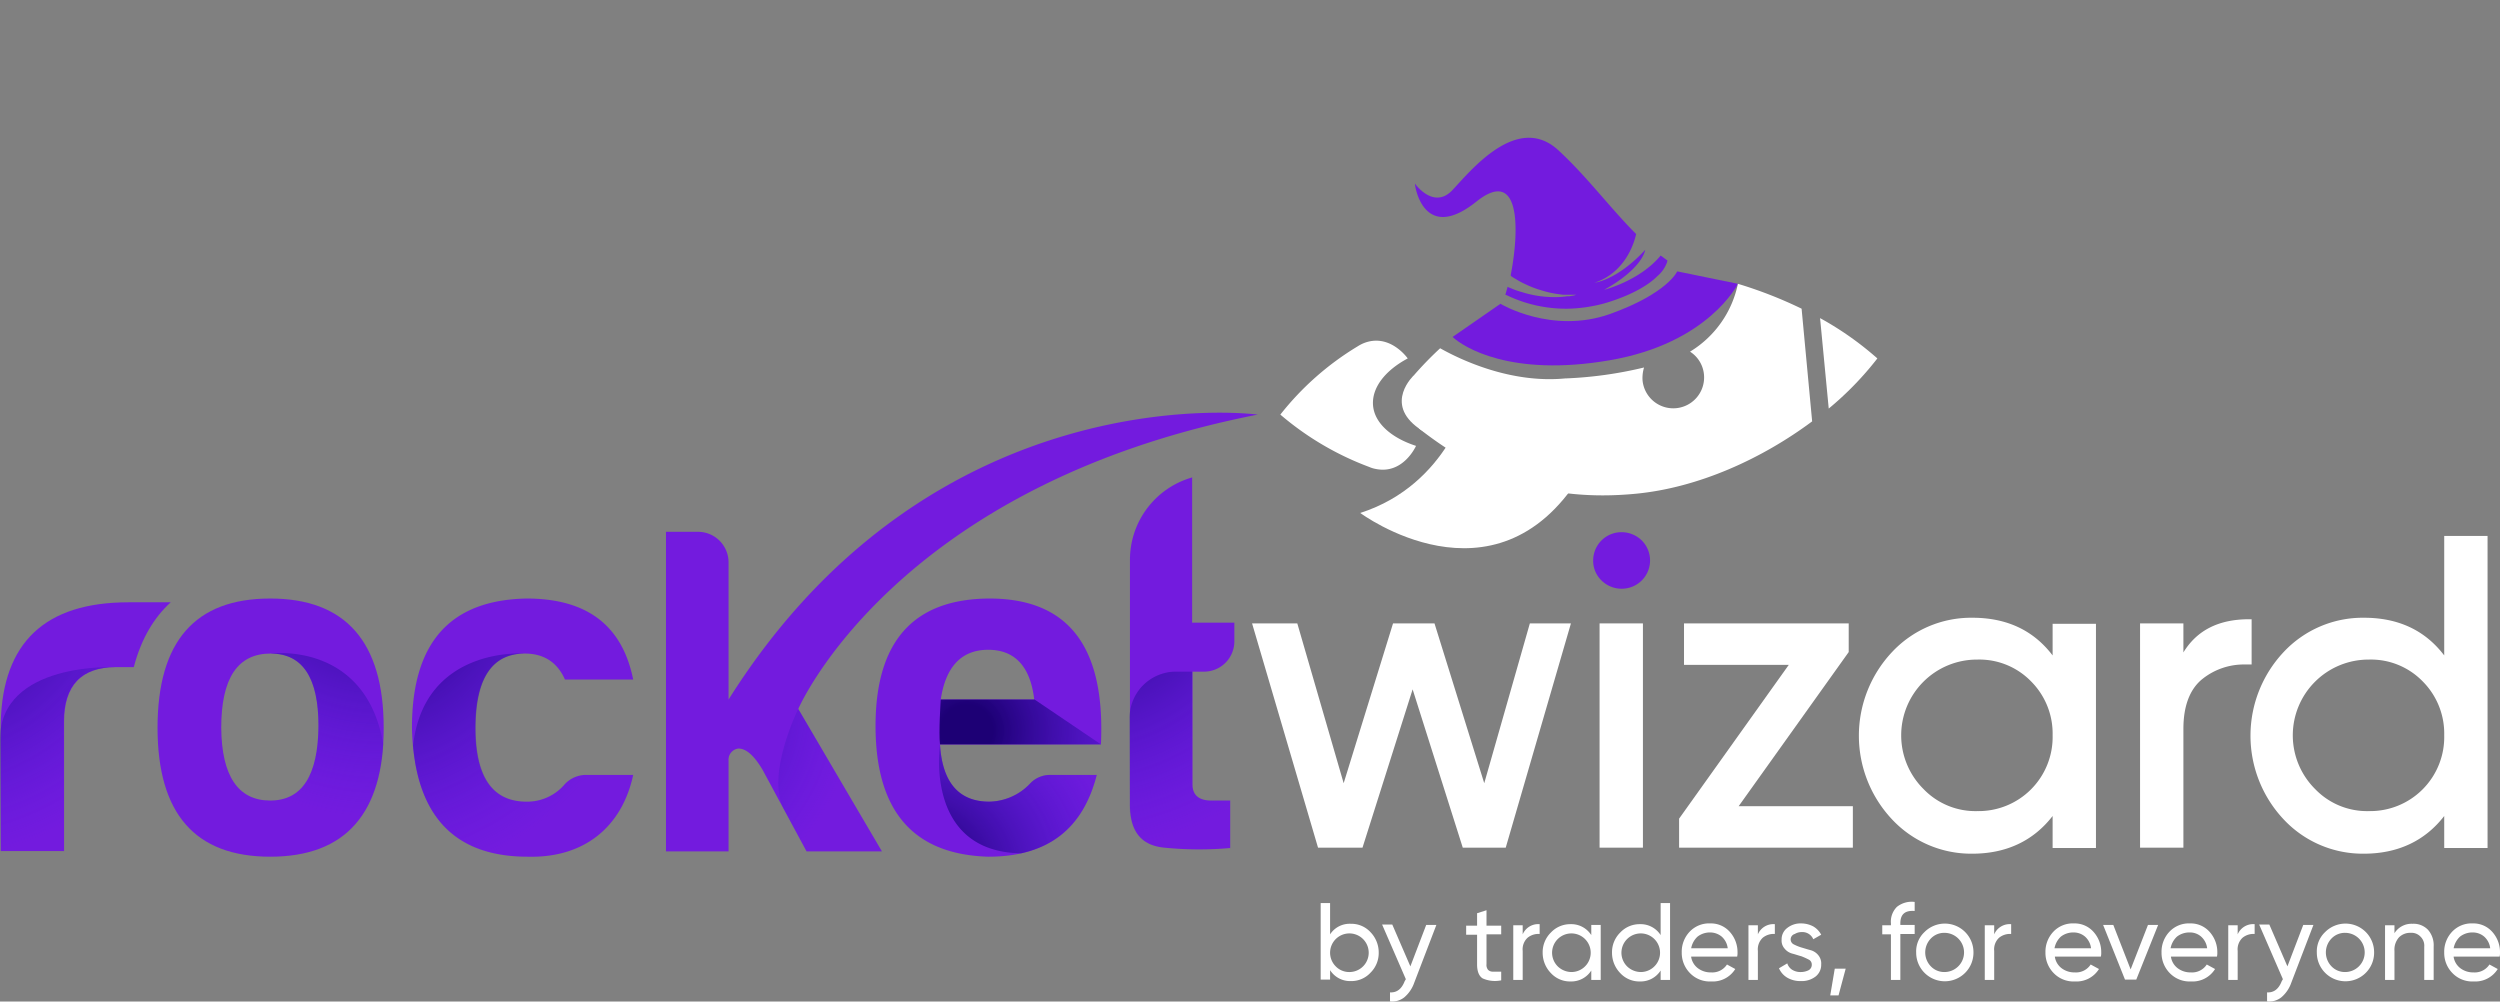 <svg xmlns="http://www.w3.org/2000/svg" xmlns:xlink="http://www.w3.org/1999/xlink" width="663.3" height="265.718" viewBox="0 0 663.3 265.718">
  <rect x="0" y="0" width="663.3" height="265.718" fill="#808080" stroke="none"/>
  <defs>
    <radialGradient id="radial-gradient" cx="-0.218" cy="-0.547" r="1.601" gradientTransform="translate(-0.295) scale(1.59 1)" gradientUnits="objectBoundingBox">
      <stop offset="0.117" stop-color="#1d0075"/>
      <stop offset="1" stop-color="#451bde" stop-opacity="0"/>
    </radialGradient>
    <radialGradient id="radial-gradient-2" cx="0.984" cy="-0.581" r="1.401" gradientTransform="translate(0)" xlink:href="#radial-gradient"/>
    <radialGradient id="radial-gradient-3" cx="-0.882" cy="-0.024" r="1.577" gradientTransform="translate(-0.186) scale(1.371 1)" xlink:href="#radial-gradient"/>
    <radialGradient id="radial-gradient-4" cx="-0.305" cy="-0.373" r="1.501" gradientTransform="translate(0.039) scale(0.922 1)" xlink:href="#radial-gradient"/>
    <radialGradient id="radial-gradient-5" cx="-0.084" cy="-0.637" r="1.656" gradientTransform="translate(-0.386) scale(1.773 1)" xlink:href="#radial-gradient"/>
    <radialGradient id="radial-gradient-6" cx="-0.353" cy="1.182" r="1.923" gradientTransform="translate(0.155) scale(0.69 1)" xlink:href="#radial-gradient"/>
    <radialGradient id="radial-gradient-7" cx="-0.673" cy="0.696" r="4.927" gradientTransform="translate(0.361) scale(0.278 1)" xlink:href="#radial-gradient"/>
    <radialGradient id="radial-gradient-8" cx="2.102" cy="1.385" r="1.388" gradientTransform="translate(-1.165) scale(3.329 1)" xlink:href="#radial-gradient"/>
  </defs>
  <g id="Group_357" data-name="Group 357" transform="translate(-168.3 -319)">
    <g id="Group_347" data-name="Group 347" opacity="0.6">
      <rect id="Rectangle_656" data-name="Rectangle 656" width="159" height="133" transform="translate(507 319)" fill="none"/>
    </g>
    <g id="Group_348" data-name="Group 348">
      <path id="Path_379" data-name="Path 379" d="M526.7,564.1a6.882,6.882,0,0,1,5.2,2.2,7.727,7.727,0,0,1,2.2,5.4,7.318,7.318,0,0,1-2.2,5.4,6.882,6.882,0,0,1-5.2,2.2,6.285,6.285,0,0,1-5.5-2.9v2.5h-2.5V558.6h2.5v8.3A6.2,6.2,0,0,1,526.7,564.1Zm-.3,12.8a5.123,5.123,0,1,0-3.7-1.5A4.975,4.975,0,0,0,526.4,576.9Z" fill="#fff"/>
      <path id="Path_380" data-name="Path 380" d="M546.7,564.4h2.7l-5.9,15.4a8.878,8.878,0,0,1-2.6,3.8,5.192,5.192,0,0,1-3.8,1.1v-2.4q2.7.15,3.9-3l.3-.5L535,564.3h2.7l4.8,11.1Z" fill="#fff"/>
      <path id="Path_381" data-name="Path 381" d="M566.6,566.9h-3.9v7.9a2.075,2.075,0,0,0,.4,1.5,1.728,1.728,0,0,0,1.3.5h2.2v2.3a8.041,8.041,0,0,1-4.9-.5c-1-.6-1.5-1.9-1.5-3.7V567h-2.9v-2.4h2.9v-3.3l2.5-.8v4.1h3.9Z" fill="#fff"/>
      <path id="Path_382" data-name="Path 382" d="M572.3,566.9a4.475,4.475,0,0,1,4.5-2.7v2.6a4.552,4.552,0,0,0-3.2,1,4.192,4.192,0,0,0-1.3,3.5V579h-2.5V564.5h2.5Z" fill="#fff"/>
      <path id="Path_383" data-name="Path 383" d="M590.5,564.4H593V579h-2.5v-2.5a6.285,6.285,0,0,1-5.5,2.9,6.882,6.882,0,0,1-5.2-2.2,7.727,7.727,0,0,1-2.2-5.4,7.318,7.318,0,0,1,2.2-5.4,7.036,7.036,0,0,1,5.2-2.2,6.285,6.285,0,0,1,5.5,2.9Zm-5.2,12.5a5.123,5.123,0,1,0-3.7-1.5A5.305,5.305,0,0,0,585.3,576.9Z" fill="#fff"/>
      <path id="Path_384" data-name="Path 384" d="M608.9,558.6h2.5V579h-2.5v-2.5a6.285,6.285,0,0,1-5.5,2.9,6.882,6.882,0,0,1-5.2-2.2,7.727,7.727,0,0,1-2.2-5.4,7.318,7.318,0,0,1,2.2-5.4,7.036,7.036,0,0,1,5.2-2.2,6.285,6.285,0,0,1,5.5,2.9Zm-5.2,18.3a5.123,5.123,0,1,0-3.7-1.5A5.3,5.3,0,0,0,603.7,576.9Z" fill="#fff"/>
      <path id="Path_385" data-name="Path 385" d="M617,572.9a4.655,4.655,0,0,0,1.8,3,5.625,5.625,0,0,0,3.5,1.1,4.637,4.637,0,0,0,4.2-2.1l2.2,1.2a7.029,7.029,0,0,1-6.4,3.3,7.309,7.309,0,0,1-5.6-2.2,7.618,7.618,0,0,1-2.2-5.5,7.707,7.707,0,0,1,2.1-5.5,7.089,7.089,0,0,1,5.5-2.2,6.673,6.673,0,0,1,5.2,2.3,8.01,8.01,0,0,1,2,5.4,4.1,4.1,0,0,1-.1,1.1H617Zm5.1-6.5a5.331,5.331,0,0,0-3.4,1.1,5.574,5.574,0,0,0-1.7,3.1h9.7a4.884,4.884,0,0,0-1.6-3.1A4.823,4.823,0,0,0,622.1,566.4Z" fill="#fff"/>
      <path id="Path_386" data-name="Path 386" d="M634.7,566.9a4.475,4.475,0,0,1,4.5-2.7v2.6a4.552,4.552,0,0,0-3.2,1,4.192,4.192,0,0,0-1.3,3.5V579h-2.5V564.5h2.5Z" fill="#fff"/>
      <path id="Path_387" data-name="Path 387" d="M643.4,568.3a1.478,1.478,0,0,0,.9,1.3,11.919,11.919,0,0,0,2,.8c.7.2,1.6.5,2.4.7a3.9,3.9,0,0,1,2,1.3,3.433,3.433,0,0,1,.8,2.5,3.934,3.934,0,0,1-1.5,3.2,6.053,6.053,0,0,1-3.9,1.2,6.87,6.87,0,0,1-3.6-.9,5.37,5.37,0,0,1-2.2-2.5l2.2-1.3a3.147,3.147,0,0,0,1.3,1.7,4.142,4.142,0,0,0,2.3.6,4.648,4.648,0,0,0,2.1-.5,1.645,1.645,0,0,0,.8-1.5,1.441,1.441,0,0,0-.8-1.3,19.487,19.487,0,0,0-2-.9c-.8-.2-1.6-.5-2.4-.7a3.9,3.9,0,0,1-2-1.3,3.188,3.188,0,0,1-.8-2.4,3.746,3.746,0,0,1,1.5-3.1,5.672,5.672,0,0,1,3.7-1.2,6.9,6.9,0,0,1,3.2.8,5.558,5.558,0,0,1,2.1,2.2l-2.1,1.2a3.136,3.136,0,0,0-3.1-1.9,3.453,3.453,0,0,0-1.8.5A1.5,1.5,0,0,0,643.4,568.3Z" fill="#fff"/>
      <path id="Path_388" data-name="Path 388" d="M658,576l-1.9,7.1h-2.2l1.2-7.1Z" fill="#fff"/>
      <path id="Path_389" data-name="Path 389" d="M676.3,560.7c-2.6-.2-3.8.9-3.8,3.3v.4h3.8v2.4h-3.8V579H670V566.9h-2.3v-2.4H670V564a5.531,5.531,0,0,1,1.6-4.4,6.3,6.3,0,0,1,4.7-1.3Z" fill="#fff"/>
      <path id="Path_390" data-name="Path 390" d="M689.7,577.1a7.6,7.6,0,0,1-13-5.4,7.016,7.016,0,0,1,2.2-5.4,7.6,7.6,0,0,1,13,5.4A7.553,7.553,0,0,1,689.7,577.1Zm-5.5-.2a5.2,5.2,0,1,0,0-10.4,4.91,4.91,0,0,0-3.6,1.5,5.313,5.313,0,0,0,0,7.4A4.91,4.91,0,0,0,684.2,576.9Z" fill="#fff"/>
      <path id="Path_391" data-name="Path 391" d="M697.4,566.9a4.475,4.475,0,0,1,4.5-2.7v2.6a4.552,4.552,0,0,0-3.2,1,4.192,4.192,0,0,0-1.3,3.5V579h-2.5V564.5h2.5Z" fill="#fff"/>
      <path id="Path_392" data-name="Path 392" d="M713.5,572.9a4.655,4.655,0,0,0,1.8,3,5.625,5.625,0,0,0,3.5,1.1,4.637,4.637,0,0,0,4.2-2.1l2.2,1.2a7.029,7.029,0,0,1-6.4,3.3,7.309,7.309,0,0,1-5.6-2.2,7.618,7.618,0,0,1-2.2-5.5,7.707,7.707,0,0,1,2.1-5.5,7.089,7.089,0,0,1,5.5-2.2,6.673,6.673,0,0,1,5.2,2.3,8.01,8.01,0,0,1,2,5.4,4.1,4.1,0,0,1-.1,1.1H713.5Zm5-6.5a5.331,5.331,0,0,0-3.4,1.1,5.574,5.574,0,0,0-1.7,3.1h9.7a4.884,4.884,0,0,0-1.6-3.1A4.617,4.617,0,0,0,718.5,566.4Z" fill="#fff"/>
      <path id="Path_393" data-name="Path 393" d="M738.2,564.4h2.7l-5.8,14.5h-3l-5.8-14.5H729l4.6,11.8Z" fill="#fff"/>
      <path id="Path_394" data-name="Path 394" d="M744.3,572.9a4.655,4.655,0,0,0,1.8,3,5.625,5.625,0,0,0,3.5,1.1,4.637,4.637,0,0,0,4.2-2.1l2.2,1.2a7.029,7.029,0,0,1-6.4,3.3,7.309,7.309,0,0,1-5.6-2.2,7.618,7.618,0,0,1-2.2-5.5,7.707,7.707,0,0,1,2.1-5.5,7.089,7.089,0,0,1,5.5-2.2,6.673,6.673,0,0,1,5.2,2.3,8.01,8.01,0,0,1,2,5.4,4.1,4.1,0,0,1-.1,1.1H744.3Zm5-6.5a5.331,5.331,0,0,0-3.4,1.1,5.574,5.574,0,0,0-1.7,3.1h9.7a4.884,4.884,0,0,0-1.6-3.1A4.426,4.426,0,0,0,749.3,566.4Z" fill="#fff"/>
      <path id="Path_395" data-name="Path 395" d="M762,566.9a4.475,4.475,0,0,1,4.5-2.7v2.6a4.552,4.552,0,0,0-3.2,1,4.192,4.192,0,0,0-1.3,3.5V579h-2.5V564.5H762Z" fill="#fff"/>
      <path id="Path_396" data-name="Path 396" d="M779.4,564.4h2.7l-5.9,15.4a8.878,8.878,0,0,1-2.6,3.8,5.192,5.192,0,0,1-3.8,1.1v-2.4q2.7.15,3.9-3l.3-.5-6.3-14.5h2.7l4.8,11.1Z" fill="#fff"/>
      <path id="Path_397" data-name="Path 397" d="M796,577.1a7.6,7.6,0,0,1-13-5.4,7.016,7.016,0,0,1,2.2-5.4,7.6,7.6,0,0,1,13,5.4A7.553,7.553,0,0,1,796,577.1Zm-5.5-.2a5.2,5.2,0,1,0,0-10.4,4.91,4.91,0,0,0-3.6,1.5,5.313,5.313,0,0,0,0,7.4A4.91,4.91,0,0,0,790.5,576.9Z" fill="#fff"/>
      <path id="Path_398" data-name="Path 398" d="M808.4,564.1a5.279,5.279,0,0,1,4.1,1.6,6.178,6.178,0,0,1,1.5,4.4V579h-2.5v-8.8a3.337,3.337,0,0,0-1-2.7,3.252,3.252,0,0,0-2.6-1,4.143,4.143,0,0,0-3.1,1.2,4.889,4.889,0,0,0-1.2,3.6V579h-2.5V564.5h2.5v2.1A5.325,5.325,0,0,1,808.4,564.1Z" fill="#fff"/>
      <path id="Path_399" data-name="Path 399" d="M819.3,572.9a4.655,4.655,0,0,0,1.8,3,5.625,5.625,0,0,0,3.5,1.1,4.637,4.637,0,0,0,4.2-2.1l2.2,1.2a7.029,7.029,0,0,1-6.4,3.3,7.309,7.309,0,0,1-5.6-2.2,7.618,7.618,0,0,1-2.2-5.5,7.707,7.707,0,0,1,2.1-5.5,7.089,7.089,0,0,1,5.5-2.2,6.673,6.673,0,0,1,5.2,2.3,8.01,8.01,0,0,1,2,5.4,4.1,4.1,0,0,1-.1,1.1H819.3Zm5.1-6.5a5.331,5.331,0,0,0-3.4,1.1,5.574,5.574,0,0,0-1.7,3.1H829a4.884,4.884,0,0,0-1.6-3.1A4.617,4.617,0,0,0,824.4,566.4Z" fill="#fff"/>
    </g>
    <g id="Group_356" data-name="Group 356">
      <path id="Path_400" data-name="Path 400" d="M484.7,445.6c-.1,0-.1,0-.2.1a22.71,22.71,0,0,0-16.4,21.9v64.5c-.1,7.4,2.9,11.2,9.1,11.8a93.291,93.291,0,0,0,17.5.1V531.4h-5.1c-3.2,0-4.9-1.5-4.9-4.2v-30h2.9a8.05,8.05,0,0,0,8.2-8.2v-4.8H484.6V445.6Z" fill="#731bde"/>
      <path id="Path_401" data-name="Path 401" d="M270.1,512.1c0,22.7-10.1,34.2-30.1,34.2s-29.9-11.5-29.9-34.2c0-23,10-34.3,29.9-34.3S270.1,489.2,270.1,512.1Zm-43.1,0c.1,12.8,4.5,19.3,13,19.3s12.7-6.7,12.8-19.8c0-12.8-4.2-19.2-12.7-19.2C231.3,492.4,227,499,227,512.1Z" fill="#731bde"/>
      <path id="Path_402" data-name="Path 402" d="M308.3,546.3c-20,0-30.2-11.5-30.7-34.2,0-22.6,10.1-33.9,30.4-34.3,16,0,25.4,7.1,28.3,21.5H318.2c-2-4.5-5.5-6.9-10.7-6.9-8.7,0-13.1,6.6-13.1,19.7s4.6,19.7,13.8,19.6a13.041,13.041,0,0,0,10-4.7,7.73,7.73,0,0,1,5.6-2.4h12.5C333.4,538.1,323.6,546.7,308.3,546.3Z" fill="#731bde"/>
      <path id="Path_403" data-name="Path 403" d="M430.5,546.3c-20-.6-29.9-12.2-29.9-34.7s10.1-33.7,30.2-33.8c21,0,30.8,12.8,29.6,38.7H417.7c.6,10.1,5,15.2,13.1,15.2a15.157,15.157,0,0,0,10.7-4.7,7.413,7.413,0,0,1,5.6-2.4h12.2C455.7,538.6,446.7,546.3,430.5,546.3Zm-12.6-41.7h24.8c-1-8.7-5.1-13.2-12.2-13.2S419.2,495.9,417.9,504.6Z" fill="#731bde"/>
      <g id="Group_354" data-name="Group 354">
        <path id="Path_404" data-name="Path 404" d="M651.2,403.4l2.3,24a84.45,84.45,0,0,0,12.9-13.3A83.752,83.752,0,0,0,651.2,403.4Z" fill="#fff"/>
        <g id="Group_350" data-name="Group 350">
          <g id="Group_349" data-name="Group 349">
            <path id="Path_405" data-name="Path 405" d="M558,424.3s-5.2,23.2-28.8,30.8c0,0,35.6,26.5,58.3-9.7l-2.2-23.7Z" fill="#fff"/>
          </g>
          <path id="Path_406" data-name="Path 406" d="M544,437.3s-3.4,7.7-10.8,6.1a7.494,7.494,0,0,1-1.6-.5A78.324,78.324,0,0,1,508,429a76.191,76.191,0,0,1,20.5-18.1,10.929,10.929,0,0,1,1.5-.8c7-2.9,11.8,4,11.8,4-6,3.2-9.6,7.8-9.2,12.5S537.5,435.2,544,437.3Z" fill="#fff"/>
        </g>
        <g id="Group_353" data-name="Group 353">
          <g id="Group_352" data-name="Group 352">
            <g id="Group_351" data-name="Group 351">
              <path id="Path_407" data-name="Path 407" d="M613.3,391s-2.5,5.8-17.8,11.3c-15.5,5.5-29.1-2.7-29.1-2.7l-12.7,8.8c2.9,2.7,15.4,10.7,41.6,6.2,26.4-4.5,34.1-20.3,34.1-20.3Z" fill="#731bde"/>
            </g>
            <path id="Path_408" data-name="Path 408" d="M560,372.5c11.5-9.2,11.6,6.8,9.1,19.6a.1.1,0,0,1,.1.1l.2.2c.2.1.3.2.5.3.3.2.7.4,1,.6a21.171,21.171,0,0,0,2.1,1.1,27.531,27.531,0,0,0,4.5,1.7,25.571,25.571,0,0,0,4.8,1,4.868,4.868,0,0,0,1.2.1h3l.6-.1-.6.1-.3.1-.3.1-.6.1-.6.1h-.6l-.6.1c-.4,0-.8.1-1.3.1a29.021,29.021,0,0,1-5.1-.2,27.84,27.84,0,0,1-5-1.1,22.513,22.513,0,0,1-2.4-.8c-.4-.2-.8-.3-1.2-.5-.1,0-.1-.1-.2-.1l-.6,2.1.3.1a36.379,36.379,0,0,0,16.6,3.6,40,40,0,0,0,9.7-1.5c7.6-2.3,11.7-5.1,13.7-7.1a8.786,8.786,0,0,0,2.6-3.7l.1-.5c-.6-.4-1.2-.9-1.8-1.3-5.5,6.7-15,9.1-15,9.1,10.4-5.8,10.9-10.6,10.9-10.6-7.5,8.1-13.4,8.7-13.4,8.7,8.7-2.9,10.7-11.6,11-12.9-6.8-6.8-13.1-15.3-20.6-22.2-10.9-10.1-23.3,5.4-28.2,10.6-5,5.2-9.9-1.8-9.9-1.8C543.8,369.4,546.5,383.3,560,372.5Z" fill="#731bde"/>
          </g>
        </g>
        <path id="Path_409" data-name="Path 409" d="M543.5,418.5s-8.2,7.5,1.3,14.2,9.5-8.6,9.5-8.6Z" fill="#fff"/>
        <path id="Path_410" data-name="Path 410" d="M646.3,400.9a114.052,114.052,0,0,0-16.9-6.6,27.563,27.563,0,0,1-12.7,18h0a8.079,8.079,0,0,1,3.7,6.1,8.184,8.184,0,0,1-16.3,1.5,9.628,9.628,0,0,1,.4-3.4h0a106.125,106.125,0,0,1-20.7,2.9h-.2c-14.4,1.4-27.7-4.9-33.2-8a92.752,92.752,0,0,0-6.9,7.1l1.3,14.2c16.1,12.6,33.7,19.6,57.5,17.3,16.7-1.6,33.5-9.3,46.8-19.2Z" fill="#fff"/>
      </g>
      <path id="Path_411" data-name="Path 411" d="M380.1,507.1h0S405.5,447.9,502,429c0,0-85.6-11.5-140.4,75.6V468.2a8.11,8.11,0,0,0-8-8.1H345v84.8h16.6V520.8a2.986,2.986,0,0,1,2.6-3.2c2.1,0,4.2,1.9,6.4,5.6l11.7,21.7h20l-22.2-37.8Z" fill="#731bde"/>
      <path id="Path_412" data-name="Path 412" d="M213.6,478.8H202.4q-33.15,0-33.9,31.9v34.1h16.8V510.5c0-9.6,4.6-14.5,13.8-14.5h4.7C205.8,488.3,209.3,482.7,213.6,478.8Z" fill="#731bde"/>
      <g id="Group_355" data-name="Group 355">
        <path id="Path_413" data-name="Path 413" d="M562.1,526.8l-13.2-42.4h-11l-13.1,42.4-12.3-42.4h-12L518,543.9h11.8l13.3-42,13.3,42h11.4l17.3-59.5H574.2Z" fill="#fff"/>
        <rect id="Rectangle_657" data-name="Rectangle 657" width="11.5" height="59.5" transform="translate(592.7 484.4)" fill="#fff"/>
        <path id="Path_414" data-name="Path 414" d="M598.6,460.2a7.512,7.512,0,0,0-7.6,7.5,7.254,7.254,0,0,0,2.2,5.3,7.553,7.553,0,0,0,5.4,2.2,7.5,7.5,0,0,0,5.3-12.8A7.671,7.671,0,0,0,598.6,460.2Z" fill="#731bde"/>
        <path id="Path_415" data-name="Path 415" d="M658.8,492v-7.6H615.1v11h27.8l-29.1,40.8v7.7h46.1v-11H629.6Z" fill="#fff"/>
        <path id="Path_416" data-name="Path 416" d="M712.9,492.9c-5.1-6.7-12.2-10-21.3-10a28.733,28.733,0,0,0-21.3,9.1,32.4,32.4,0,0,0,0,44.4,28.732,28.732,0,0,0,21.3,9.1c9,0,16.2-3.4,21.3-10V544h11.5V484.5H712.9Zm0,21.2a19.646,19.646,0,0,1-20,20.1,19.08,19.08,0,0,1-14.2-5.8A20.1,20.1,0,0,1,692.9,494a19.148,19.148,0,0,1,14.3,5.8A19.608,19.608,0,0,1,712.9,514.1Z" fill="#fff"/>
        <path id="Path_417" data-name="Path 417" d="M765.7,483.3H765c-8,0-13.8,2.9-17.4,8.8v-7.7H736.1v59.5h11.5V512.4c0-6.1,1.7-10.6,5.1-13.3a17.643,17.643,0,0,1,11.2-3.8h1.8v-12Z" fill="#fff"/>
        <path id="Path_418" data-name="Path 418" d="M816.8,461.1v31.8c-5.1-6.7-12.2-10-21.3-10a28.733,28.733,0,0,0-21.3,9.1,32.4,32.4,0,0,0,0,44.4,28.732,28.732,0,0,0,21.3,9.1c9,0,16.2-3.4,21.3-10V544h11.5V461.2H816.8Zm0,53a19.646,19.646,0,0,1-20,20.1,19.08,19.08,0,0,1-14.2-5.8A20.1,20.1,0,0,1,796.8,494a19.148,19.148,0,0,1,14.3,5.8A19.608,19.608,0,0,1,816.8,514.1Z" fill="#fff"/>
      </g>
      <path id="Path_419" data-name="Path 419" d="M185.2,544.8V510.5c0-9.6,4.6-14.5,13.8-14.5,0,0-30.7-1.5-30.7,19.2v29.5h16.9Z" fill="url(#radial-gradient)"/>
      <path id="Path_420" data-name="Path 420" d="M240.1,546.3c18.6,0,28.7-10,29.9-29.8-4.7-27.5-29.9-24.1-29.9-24.1,8.5,0,12.7,6.4,12.7,19.2-.1,13.1-4.4,19.8-12.8,19.8a10.962,10.962,0,0,1-9.9-5.3L216,535.5C220.9,542.7,228.9,546.3,240.1,546.3Z" fill="url(#radial-gradient-2)"/>
      <path id="Path_421" data-name="Path 421" d="M380.1,507.1s-8.7,17.4-3.8,26.6,6,11.1,6,11.1h20Z" fill="url(#radial-gradient-3)"/>
      <path id="Path_422" data-name="Path 422" d="M323.9,524.6a7.358,7.358,0,0,0-5.6,2.4,12.892,12.892,0,0,1-10,4.7c-9.2.1-13.8-6.5-13.8-19.6s4.4-19.7,13.1-19.7c0,0-26.7-2.1-29.7,24.4,1.7,19.6,11.9,29.5,30.4,29.5,15.3.4,25.1-8.2,28.1-21.7H323.9Z" fill="url(#radial-gradient-4)"/>
      <path id="Path_423" data-name="Path 423" d="M494.6,531.4V544a93.311,93.311,0,0,1-17.5-.1c-6.2-.6-9.2-4.5-9.1-11.8V509.5a12.291,12.291,0,0,1,12.3-12.3h4.3v30c0,2.7,1.6,4.2,4.9,4.2h5.1Z" fill="url(#radial-gradient-5)"/>
      <path id="Path_424" data-name="Path 424" d="M459.3,524.6H447.1a7.075,7.075,0,0,0-5.6,2.4,15.334,15.334,0,0,1-10.7,4.7c-8.1,0-12.5-5.1-13.1-15.2,0,0-4.3,28.5,21.5,28.9C450,543,456.4,535.8,459.3,524.6Z" fill="url(#radial-gradient-6)"/>
      <path id="Path_425" data-name="Path 425" d="M417.9,504.6s-.6,8.9-.2,11.9h42.7l-17.6-11.9Z" fill="url(#radial-gradient-7)"/>
      <path id="Path_426" data-name="Path 426" d="M361.7,468.1a8.11,8.11,0,0,0-8-8.1h-8.6v47.8c0,18.5,16.6-3.2,16.6-3.2Z" fill="url(#radial-gradient-8)"/>
    </g>
  </g>
</svg>
